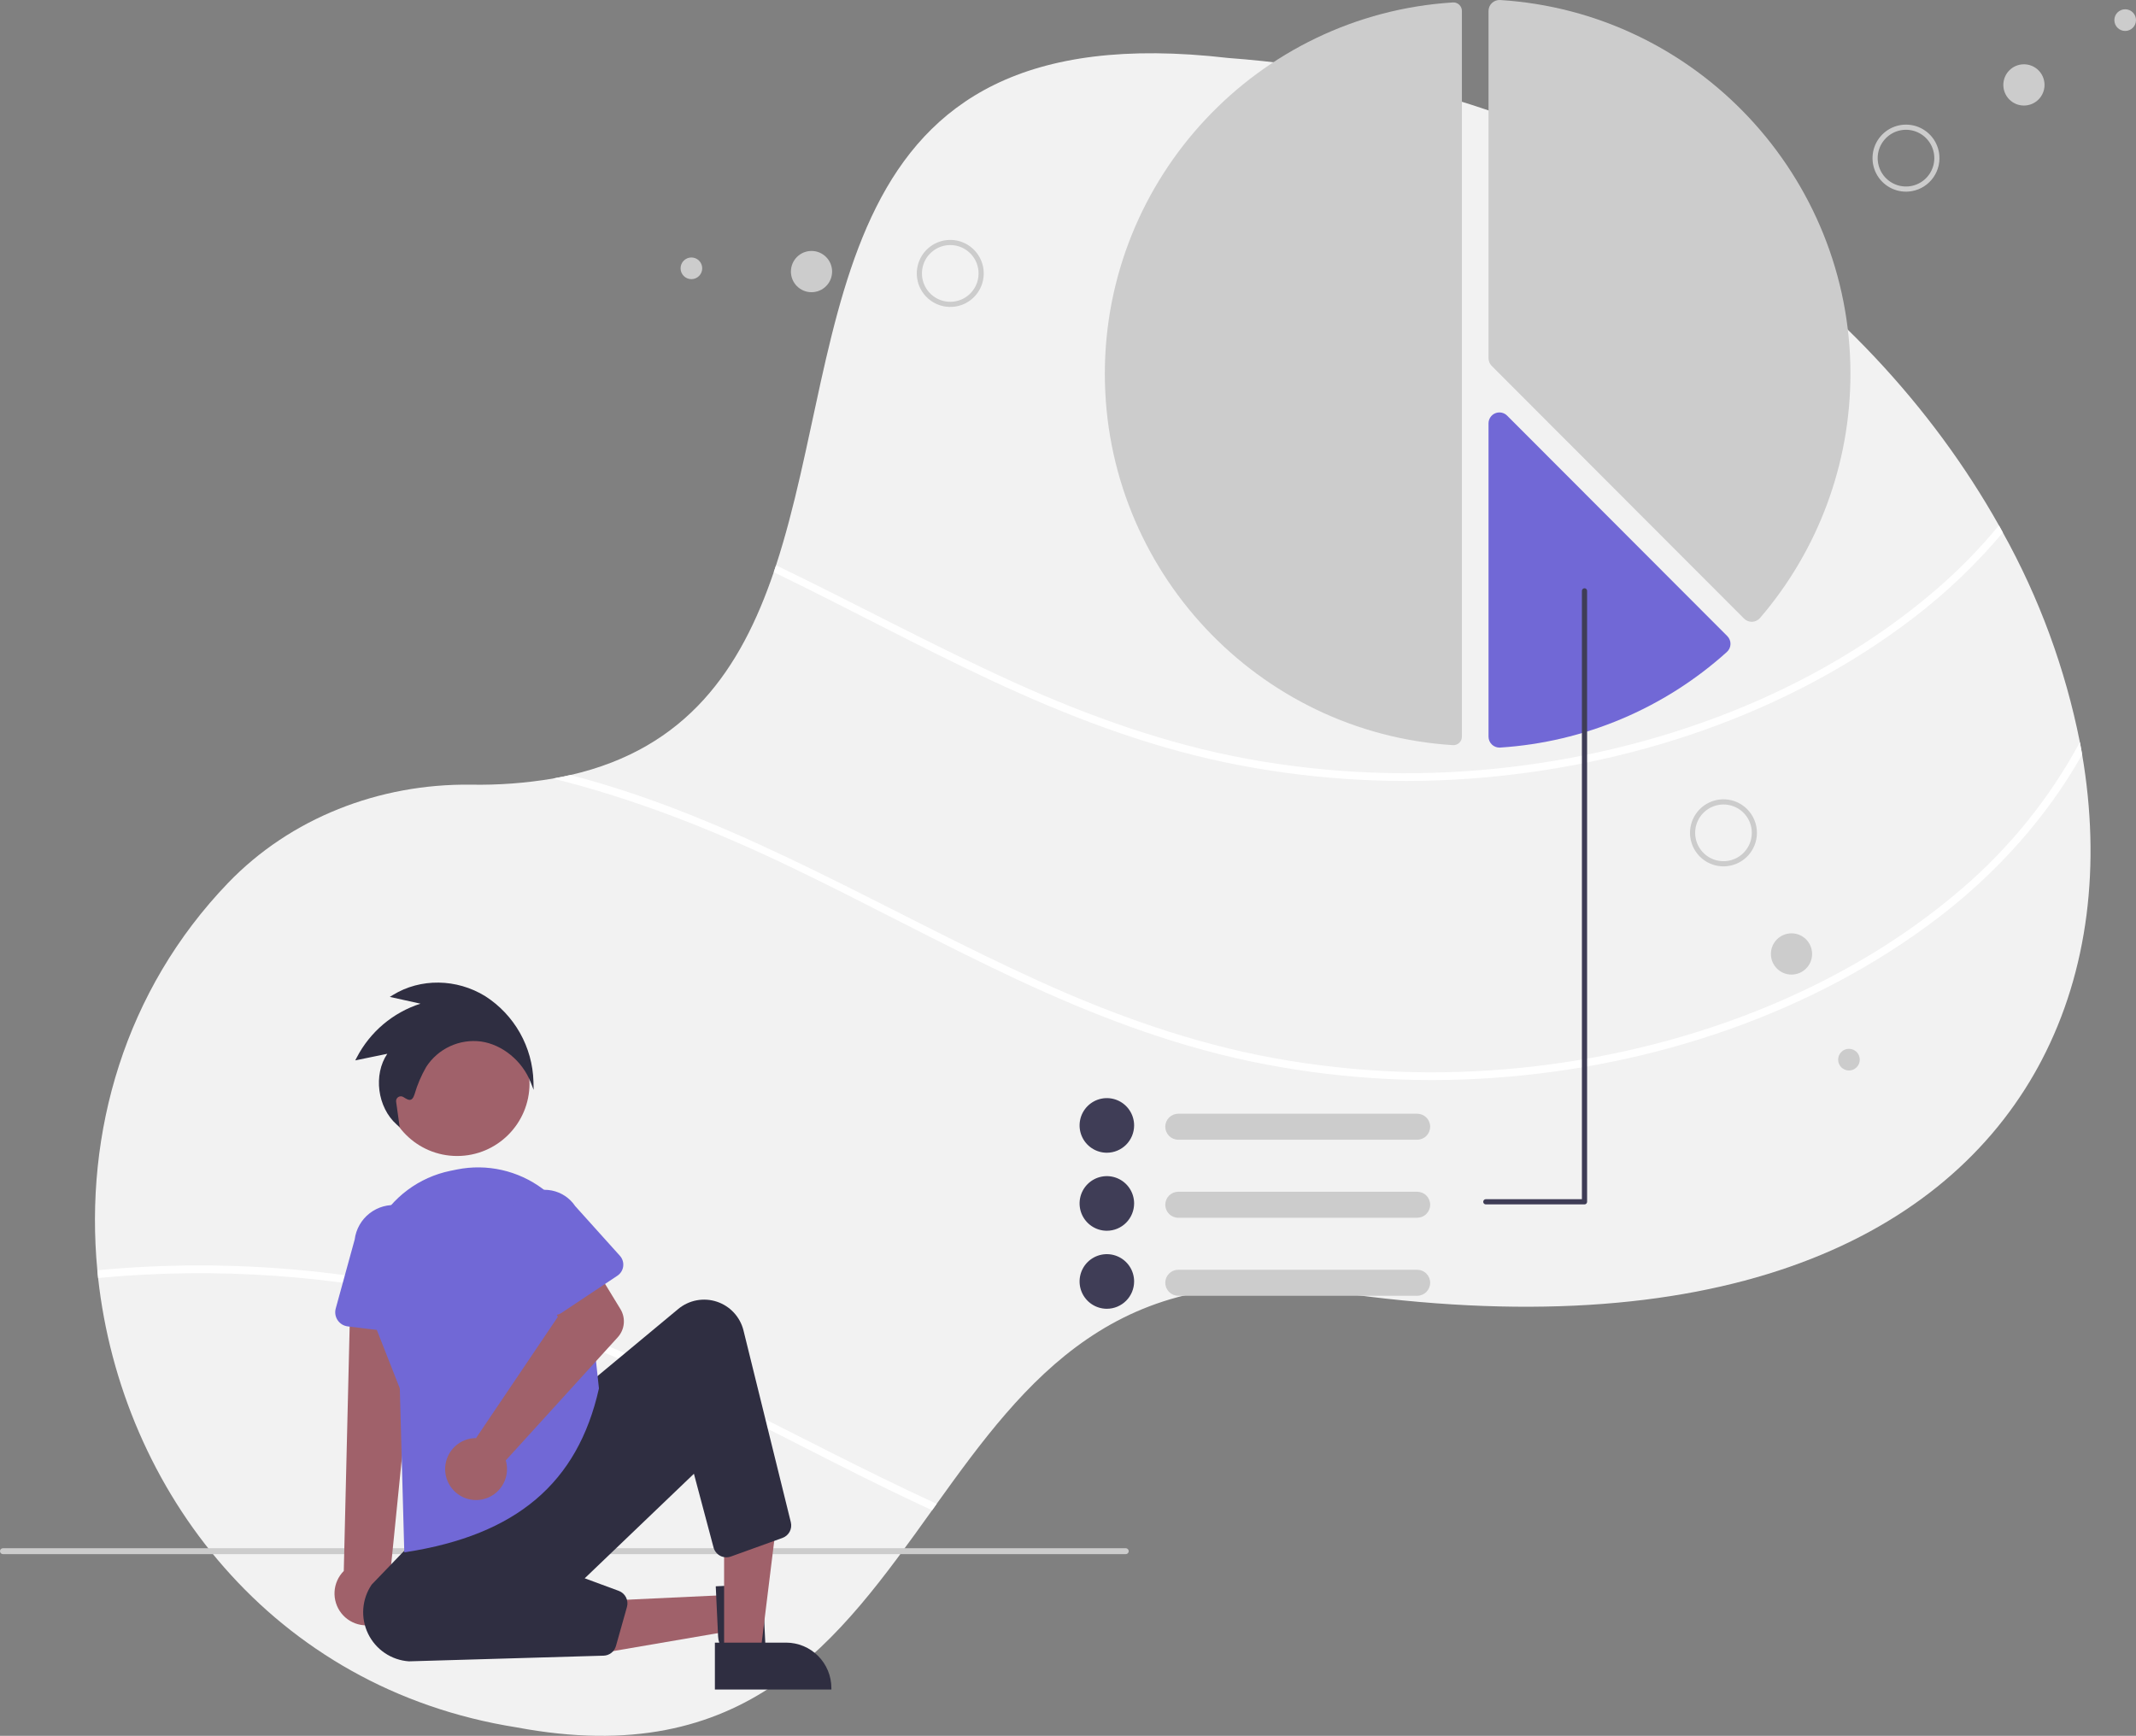 <svg width="283" height="230" viewBox="0 0 283 230" fill="none" xmlns="http://www.w3.org/2000/svg">
<rect x="0" y="0" width="283" height="230" fill="#808080" stroke="none"/>
<g clip-path="url(#clip0_8564_7797)">
<path d="M270.495 140.49C270.185 141.088 269.861 141.675 269.527 142.26C256.707 164.627 226.886 178.518 176.593 171.166C148.038 166.793 135.877 182.833 124.101 199.262C123.899 199.546 123.698 199.83 123.494 200.113C111.162 217.342 98.953 234.619 68.425 228.876C36.063 223.751 16.09 197.435 12.999 169.338C12.962 168.996 12.928 168.651 12.897 168.31C11.161 150.093 16.526 131.231 30.216 116.992C38.485 108.393 50.233 103.825 62.36 103.969C66.011 104.037 69.661 103.766 73.263 103.159C74.057 103.019 74.829 102.865 75.579 102.691C91.028 99.155 98.148 88.643 102.514 75.814C102.617 75.51 102.719 75.206 102.818 74.898C112.844 44.304 108.208 1.364 162.713 7.681C211.487 11.281 247.282 38.367 264.84 69.617C265.014 69.931 265.187 70.245 265.358 70.559C270.184 79.23 273.628 88.603 275.565 98.338C275.674 98.885 275.773 99.432 275.865 99.978C278.348 114.491 276.721 128.597 270.495 140.49Z" fill="#F2F2F2"/>
<path d="M265.358 70.559C261.859 74.724 257.916 78.494 253.6 81.802C236.785 94.717 215.489 101.72 194.479 103.189C183.681 103.949 172.831 103.211 162.235 100.996C151.456 98.734 141.174 94.751 131.217 90.097C121.532 85.571 112.134 80.467 102.514 75.814C102.617 75.51 102.719 75.205 102.818 74.898C113.308 79.954 123.582 85.526 134.195 90.344C144.193 94.884 154.543 98.587 165.367 100.569C176.167 102.532 187.188 102.965 198.108 101.853C219.06 99.742 240.374 92.001 256.482 78.15C259.506 75.55 262.302 72.695 264.84 69.616C265.014 69.93 265.188 70.245 265.358 70.559Z" fill="white"/>
<path d="M192.561 0.321C192.537 0.321 192.512 0.322 192.488 0.324C166.633 1.946 146.381 23.559 146.381 49.528C146.381 75.498 166.633 97.111 192.488 98.733C192.642 98.743 192.797 98.722 192.943 98.669C193.089 98.617 193.222 98.535 193.334 98.428C193.447 98.324 193.536 98.197 193.597 98.056C193.658 97.915 193.689 97.763 193.688 97.609V1.447C193.688 1.148 193.569 0.862 193.357 0.651C193.146 0.44 192.86 0.321 192.561 0.321Z" fill="#CCCCCC"/>
<path d="M232.091 82.387C231.708 82.387 231.34 82.234 231.069 81.963L197.639 48.483C197.505 48.349 197.398 48.19 197.326 48.015C197.253 47.839 197.216 47.651 197.216 47.461V1.447C197.216 1.25 197.256 1.054 197.334 0.873C197.412 0.692 197.527 0.529 197.672 0.394C197.816 0.258 197.987 0.153 198.174 0.086C198.361 0.018 198.56 -0.01 198.758 0.003C224.781 1.636 245.166 23.39 245.166 49.528C245.166 61.401 240.916 72.881 233.187 81.884C233.057 82.034 232.897 82.157 232.718 82.243C232.539 82.33 232.344 82.378 232.145 82.386C232.127 82.387 232.109 82.387 232.091 82.387Z" fill="#CCCCCC"/>
<path d="M198.666 99.057C198.297 99.057 197.942 98.916 197.672 98.663C197.528 98.529 197.413 98.366 197.334 98.184C197.256 98.003 197.216 97.807 197.216 97.609V56.093C197.216 55.807 197.301 55.528 197.46 55.29C197.618 55.052 197.844 54.867 198.107 54.758C198.371 54.648 198.661 54.62 198.941 54.675C199.221 54.731 199.478 54.869 199.68 55.071L228.852 84.286C228.99 84.425 229.099 84.591 229.172 84.773C229.244 84.956 229.279 85.151 229.274 85.347C229.269 85.543 229.224 85.737 229.142 85.915C229.06 86.093 228.943 86.253 228.797 86.385C220.492 93.873 209.908 98.337 198.755 99.054C198.726 99.056 198.695 99.057 198.666 99.057Z" fill="#7168D6"/>
<path d="M275.865 99.978C271.184 108.29 264.577 115.622 257.011 121.433C240.197 134.347 218.9 141.35 197.89 142.82C187.093 143.58 176.242 142.842 165.647 140.626C154.867 138.365 144.585 134.381 134.628 129.728C124.49 124.989 114.662 119.615 104.568 114.788C94.484 109.964 84.121 105.851 73.263 103.158C74.057 103.018 74.829 102.865 75.579 102.69C76.288 102.875 76.996 103.066 77.701 103.264C98.932 109.209 117.671 120.924 137.606 129.974C147.604 134.514 157.954 138.218 168.778 140.199C179.578 142.163 190.6 142.595 201.519 141.484C222.472 139.372 243.785 131.631 259.893 117.781C266.269 112.323 271.582 105.731 275.565 98.338C275.674 98.885 275.773 99.431 275.865 99.978Z" fill="white"/>
<path d="M65.079 172.959C85.997 178.815 104.493 190.273 124.101 199.262C123.899 199.546 123.698 199.829 123.494 200.113C122.996 199.884 122.501 199.655 122.006 199.423C111.868 194.684 102.04 189.31 91.946 184.483C81.647 179.556 71.059 175.371 59.949 172.682C44.591 168.978 28.726 167.847 12.999 169.338C12.962 168.996 12.928 168.651 12.897 168.309C30.428 166.652 48.115 168.228 65.079 172.959Z" fill="white"/>
<path d="M149.153 205.924H0.39C0.287 205.924 0.188 205.883 0.114 205.809C0.041 205.736 0 205.636 0 205.533C0 205.429 0.041 205.329 0.114 205.256C0.188 205.183 0.287 205.142 0.39 205.142H149.153C149.257 205.142 149.356 205.183 149.43 205.256C149.503 205.329 149.544 205.429 149.544 205.533C149.544 205.636 149.503 205.736 149.43 205.809C149.356 205.883 149.257 205.924 149.153 205.924Z" fill="#CCCCCC"/>
<path d="M60.567 153.17C65.863 153.17 70.157 148.87 70.157 143.565C70.157 138.261 65.863 133.961 60.567 133.961C55.271 133.961 50.977 138.261 50.977 143.565C50.977 148.87 55.271 153.17 60.567 153.17Z" fill="#A0616A"/>
<path d="M96.45 211.336L96.673 216.125L78.336 219.269L78.006 212.201L96.45 211.336Z" fill="#A0616A"/>
<path d="M101.028 209.896L101.537 220.783L101.342 220.793C99.835 220.892 98.334 220.528 97.04 219.75C95.869 219.003 95.195 217.969 95.142 216.837L94.831 210.187L101.028 209.896Z" fill="#2F2E41"/>
<path d="M95.937 219.216L100.724 219.215L103.001 200.724L95.936 200.724L95.937 219.216Z" fill="#A0616A"/>
<path d="M94.716 217.651L104.143 217.65C104.932 217.65 105.713 217.806 106.442 218.108C107.171 218.411 107.833 218.854 108.391 219.413C108.949 219.971 109.392 220.635 109.693 221.365C109.995 222.095 110.151 222.877 110.151 223.667V223.863L94.716 223.863L94.716 217.651Z" fill="#2F2E41"/>
<path d="M50.744 214.736C51.269 214.418 51.717 213.988 52.058 213.478C52.399 212.967 52.624 212.388 52.717 211.781C52.81 211.174 52.769 210.554 52.597 209.965C52.425 209.375 52.126 208.831 51.721 208.369L55.542 170.3L46.442 170.937L45.548 208.158C44.819 208.89 44.384 209.865 44.325 210.897C44.267 211.93 44.588 212.948 45.228 213.759C45.869 214.57 46.784 215.117 47.801 215.297C48.818 215.477 49.865 215.278 50.744 214.736Z" fill="#A0616A"/>
<path d="M55.497 176.899L46.068 175.748C45.8 175.715 45.541 175.625 45.311 175.483C45.081 175.342 44.884 175.152 44.733 174.927C44.583 174.702 44.482 174.448 44.439 174.181C44.396 173.913 44.41 173.64 44.482 173.379L46.993 164.234C47.168 162.86 47.88 161.612 48.972 160.763C50.065 159.914 51.449 159.534 52.821 159.705C54.193 159.877 55.441 160.586 56.292 161.678C57.143 162.77 57.526 164.155 57.359 165.53L57.605 174.981C57.612 175.251 57.56 175.52 57.454 175.769C57.348 176.018 57.189 176.241 56.989 176.423C56.789 176.605 56.553 176.742 56.295 176.824C56.038 176.906 55.765 176.932 55.497 176.899Z" fill="#7168D6"/>
<path d="M54.178 220.129C53.035 220.051 51.934 219.672 50.984 219.03C50.035 218.389 49.271 217.508 48.77 216.476C48.27 215.444 48.05 214.299 48.133 213.155C48.217 212.011 48.6 210.909 49.245 209.961L55.404 203.557L77.855 183.419L89.858 173.444C90.558 172.862 91.394 172.467 92.289 172.297C93.183 172.128 94.105 172.188 94.97 172.473C95.834 172.758 96.612 173.258 97.231 173.926C97.85 174.595 98.289 175.409 98.507 176.294L104.778 201.7C104.883 202.122 104.828 202.569 104.623 202.953C104.418 203.337 104.077 203.631 103.668 203.778L96.831 206.243C96.602 206.325 96.359 206.359 96.116 206.343C95.873 206.326 95.637 206.259 95.421 206.146C95.206 206.033 95.016 205.876 94.864 205.686C94.712 205.496 94.601 205.276 94.538 205.04L91.938 195.274L77.469 209.127L81.983 210.792C82.397 210.946 82.738 211.25 82.939 211.645C83.14 212.039 83.185 212.494 83.067 212.92L81.608 218.097C81.508 218.458 81.294 218.777 80.999 219.008C80.704 219.238 80.343 219.368 79.968 219.378L54.178 220.129Z" fill="#2F2E41"/>
<path d="M53.565 205.69L52.971 183.966L49.225 174.438C48.46 172.494 48.129 170.406 48.254 168.32C48.379 166.235 48.958 164.202 49.95 162.364C50.942 160.526 52.323 158.927 53.996 157.679C55.67 156.432 57.596 155.566 59.639 155.142C59.947 155.077 60.254 155.015 60.561 154.954C62.521 154.564 64.54 154.59 66.489 155.029C68.438 155.468 70.274 156.311 71.878 157.503C73.483 158.696 74.82 160.211 75.805 161.952C76.789 163.693 77.398 165.622 77.594 167.613L79.354 183.967L79.347 183.999C76.54 196.503 68.417 203.385 53.784 205.656L53.565 205.69Z" fill="#7168D6"/>
<path d="M62.425 190.6C62.638 190.567 62.854 190.551 63.07 190.552L73.909 174.481L71.856 170.242L77.839 166.304L82.201 173.455C82.553 174.032 82.709 174.709 82.645 175.383C82.581 176.057 82.3 176.691 81.845 177.192L67.01 193.504C67.243 194.304 67.228 195.156 66.965 195.947C66.703 196.738 66.206 197.43 65.541 197.932C64.876 198.433 64.075 198.72 63.243 198.754C62.411 198.788 61.589 198.568 60.886 198.122C60.182 197.677 59.631 197.027 59.305 196.26C58.979 195.493 58.894 194.645 59.06 193.829C59.228 193.012 59.639 192.266 60.24 191.689C60.841 191.112 61.603 190.732 62.425 190.6Z" fill="#A0616A"/>
<path d="M72.96 174.182C72.717 174.114 72.491 173.994 72.298 173.831C72.106 173.668 71.95 173.465 71.843 173.236L68.094 165.242C67.38 164.164 67.121 162.847 67.374 161.578C67.628 160.31 68.373 159.194 69.447 158.475C70.521 157.756 71.835 157.492 73.103 157.743C74.37 157.993 75.487 158.736 76.208 159.809L82.13 166.392C82.299 166.58 82.426 166.802 82.501 167.043C82.577 167.284 82.6 167.539 82.568 167.79C82.537 168.041 82.451 168.282 82.318 168.497C82.185 168.712 82.007 168.895 81.797 169.035L74.405 173.953C74.195 174.093 73.957 174.186 73.708 174.226C73.458 174.265 73.203 174.25 72.96 174.182Z" fill="#7168D6"/>
<path d="M187.763 151.015H156.109C155.652 151.015 155.215 150.834 154.892 150.511C154.57 150.187 154.388 149.749 154.388 149.292C154.388 148.835 154.57 148.397 154.892 148.074C155.215 147.751 155.652 147.569 156.109 147.569H187.763C188.219 147.569 188.657 147.751 188.979 148.074C189.302 148.397 189.483 148.835 189.483 149.292C189.483 149.749 189.302 150.187 188.979 150.511C188.657 150.834 188.219 151.015 187.763 151.015Z" fill="#CCCCCC"/>
<path d="M146.647 152.738C145.932 152.738 145.234 152.526 144.64 152.128C144.046 151.731 143.583 151.166 143.309 150.505C143.036 149.844 142.964 149.116 143.104 148.414C143.243 147.712 143.587 147.068 144.092 146.562C144.598 146.056 145.241 145.711 145.942 145.571C146.643 145.432 147.369 145.504 148.029 145.777C148.69 146.051 149.254 146.515 149.651 147.11C150.048 147.705 150.26 148.404 150.26 149.12C150.258 150.079 149.878 150.999 149.2 151.677C148.523 152.356 147.605 152.737 146.647 152.738Z" fill="#3F3D56"/>
<path d="M187.763 161.353H156.109C155.652 161.353 155.215 161.172 154.892 160.848C154.57 160.525 154.388 160.087 154.388 159.63C154.388 159.173 154.57 158.735 154.892 158.412C155.215 158.089 155.652 157.907 156.109 157.907H187.763C188.219 157.907 188.657 158.089 188.979 158.412C189.302 158.735 189.483 159.173 189.483 159.63C189.483 160.087 189.302 160.525 188.979 160.848C188.657 161.172 188.219 161.353 187.763 161.353Z" fill="#CCCCCC"/>
<path d="M146.647 163.076C145.932 163.076 145.234 162.864 144.64 162.466C144.046 162.069 143.583 161.504 143.309 160.843C143.036 160.181 142.964 159.454 143.104 158.752C143.243 158.05 143.587 157.406 144.092 156.9C144.598 156.394 145.241 156.049 145.942 155.909C146.643 155.77 147.369 155.841 148.029 156.115C148.69 156.389 149.254 156.853 149.651 157.448C150.048 158.043 150.26 158.742 150.26 159.458C150.258 160.417 149.877 161.337 149.2 162.015C148.523 162.693 147.605 163.075 146.647 163.076Z" fill="#3F3D56"/>
<path d="M187.763 171.691H156.109C155.652 171.691 155.215 171.509 154.892 171.186C154.57 170.863 154.388 170.425 154.388 169.968C154.388 169.511 154.57 169.073 154.892 168.75C155.215 168.427 155.652 168.245 156.109 168.245H187.763C188.219 168.245 188.657 168.427 188.979 168.75C189.302 169.073 189.483 169.511 189.483 169.968C189.483 170.425 189.302 170.863 188.979 171.186C188.657 171.509 188.219 171.691 187.763 171.691Z" fill="#CCCCCC"/>
<path d="M146.647 173.414C145.932 173.414 145.234 173.202 144.64 172.804C144.046 172.407 143.583 171.842 143.309 171.18C143.036 170.519 142.964 169.792 143.104 169.09C143.243 168.388 143.587 167.743 144.092 167.237C144.598 166.731 145.241 166.387 145.942 166.247C146.643 166.108 147.369 166.179 148.029 166.453C148.69 166.727 149.254 167.191 149.651 167.786C150.048 168.381 150.26 169.08 150.26 169.796C150.258 170.755 149.878 171.675 149.2 172.353C148.523 173.031 147.605 173.413 146.647 173.414Z" fill="#3F3D56"/>
<path d="M196.857 159.584H209.932C210.023 159.584 210.111 159.547 210.175 159.483C210.24 159.418 210.276 159.33 210.276 159.239V78.289C210.276 78.198 210.24 78.11 210.175 78.045C210.111 77.981 210.023 77.944 209.932 77.944C209.841 77.944 209.753 77.981 209.689 78.045C209.624 78.11 209.588 78.198 209.588 78.289V158.894H196.857C196.812 158.894 196.767 158.903 196.725 158.92C196.683 158.938 196.645 158.963 196.613 158.995C196.581 159.027 196.556 159.065 196.538 159.107C196.521 159.149 196.512 159.194 196.512 159.239C196.512 159.284 196.521 159.329 196.538 159.371C196.556 159.413 196.581 159.451 196.613 159.483C196.645 159.515 196.683 159.54 196.725 159.558C196.767 159.575 196.812 159.584 196.857 159.584Z" fill="#3F3D56"/>
<path d="M252.882 25.381C252.008 25.451 251.132 25.261 250.366 24.833C249.6 24.405 248.978 23.76 248.578 22.978C248.179 22.196 248.02 21.313 248.121 20.44C248.223 19.568 248.58 18.745 249.149 18.076C249.717 17.407 250.471 16.922 251.314 16.682C252.158 16.442 253.054 16.458 253.889 16.727C254.723 16.997 255.459 17.509 256.004 18.198C256.548 18.887 256.876 19.722 256.946 20.597C257.041 21.771 256.666 22.935 255.903 23.832C255.141 24.729 254.054 25.286 252.882 25.381ZM252.827 24.7C253.567 24.64 254.272 24.362 254.854 23.901C255.436 23.44 255.869 22.816 256.097 22.109C256.325 21.401 256.338 20.642 256.136 19.927C255.933 19.212 255.523 18.574 254.958 18.092C254.392 17.61 253.697 17.307 252.96 17.221C252.223 17.135 251.477 17.27 250.816 17.609C250.156 17.947 249.61 18.475 249.249 19.124C248.887 19.773 248.726 20.515 248.786 21.256C248.825 21.748 248.961 22.227 249.186 22.666C249.41 23.106 249.719 23.496 250.094 23.816C250.47 24.136 250.904 24.379 251.373 24.53C251.842 24.682 252.336 24.74 252.827 24.7Z" fill="#CCCCCC"/>
<path d="M268.152 13.985C269.66 13.985 270.881 12.761 270.881 11.252C270.881 9.742 269.66 8.519 268.152 8.519C266.645 8.519 265.423 9.742 265.423 11.252C265.423 12.761 266.645 13.985 268.152 13.985Z" fill="#CCCCCC"/>
<path d="M281.566 4.101C282.358 4.101 283 3.458 283 2.665C283 1.872 282.358 1.229 281.566 1.229C280.775 1.229 280.133 1.872 280.133 2.665C280.133 3.458 280.775 4.101 281.566 4.101Z" fill="#CCCCCC"/>
<path d="M232.045 112.8C231.561 113.533 230.872 114.106 230.063 114.446C229.254 114.786 228.363 114.879 227.502 114.712C226.641 114.545 225.849 114.126 225.225 113.508C224.602 112.89 224.176 112.101 224 111.24C223.824 110.38 223.908 109.486 224.239 108.673C224.571 107.86 225.135 107.163 225.862 106.671C226.589 106.18 227.445 105.915 228.322 105.91C229.199 105.906 230.058 106.162 230.79 106.646C231.77 107.296 232.453 108.309 232.688 109.463C232.923 110.617 232.692 111.817 232.045 112.8ZM225.214 108.28C224.805 108.9 224.589 109.628 224.593 110.371C224.596 111.114 224.82 111.84 225.236 112.455C225.651 113.071 226.24 113.55 226.927 113.831C227.614 114.112 228.369 114.182 229.096 114.034C229.823 113.885 230.49 113.523 231.012 112.995C231.534 112.467 231.888 111.795 232.029 111.066C232.17 110.336 232.092 109.581 231.804 108.895C231.517 108.21 231.033 107.626 230.414 107.216C229.583 106.668 228.569 106.472 227.594 106.671C226.62 106.871 225.764 107.449 225.214 108.28Z" fill="#CCCCCC"/>
<path d="M237.357 129.134C238.865 129.134 240.086 127.911 240.086 126.401C240.086 124.892 238.865 123.668 237.357 123.668C235.85 123.668 234.628 124.892 234.628 126.401C234.628 127.911 235.85 129.134 237.357 129.134Z" fill="#CCCCCC"/>
<path d="M244.97 141.84C245.762 141.84 246.403 141.197 246.403 140.404C246.403 139.612 245.762 138.969 244.97 138.969C244.178 138.969 243.536 139.612 243.536 140.404C243.536 141.197 244.178 141.84 244.97 141.84Z" fill="#CCCCCC"/>
<path d="M121.93 38.207C121.54 37.42 121.391 36.535 121.503 35.664C121.615 34.793 121.982 33.974 122.558 33.312C123.135 32.65 123.894 32.174 124.741 31.944C125.587 31.714 126.483 31.741 127.314 32.02C128.146 32.3 128.875 32.821 129.411 33.516C129.948 34.211 130.266 35.05 130.326 35.926C130.386 36.803 130.185 37.677 129.749 38.439C129.312 39.201 128.66 39.817 127.875 40.208C126.821 40.73 125.604 40.813 124.489 40.438C123.375 40.063 122.455 39.261 121.93 38.207ZM129.262 34.558C128.932 33.892 128.412 33.34 127.768 32.97C127.124 32.6 126.385 32.43 125.645 32.481C124.904 32.532 124.195 32.802 123.608 33.256C123.021 33.71 122.581 34.329 122.345 35.033C122.108 35.738 122.086 36.497 122.28 37.214C122.474 37.931 122.876 38.575 123.436 39.063C123.995 39.552 124.687 39.863 125.423 39.958C126.159 40.053 126.907 39.927 127.571 39.596C128.462 39.151 129.14 38.371 129.457 37.427C129.774 36.483 129.704 35.451 129.262 34.558Z" fill="#CCCCCC"/>
<path d="M107.517 38.717C109.025 38.717 110.246 37.494 110.246 35.984C110.246 34.475 109.025 33.251 107.517 33.251C106.01 33.251 104.788 34.475 104.788 35.984C104.788 37.494 106.01 38.717 107.517 38.717Z" fill="#CCCCCC"/>
<path d="M91.603 36.988C92.395 36.988 93.037 36.345 93.037 35.552C93.037 34.759 92.395 34.116 91.603 34.116C90.811 34.116 90.17 34.759 90.17 35.552C90.17 36.345 90.811 36.988 91.603 36.988Z" fill="#CCCCCC"/>
<path d="M70.701 144.406L70.302 143.386C69.199 140.571 66.562 138.407 63.74 138.002C62.332 137.817 60.9 138.037 59.612 138.635C58.324 139.233 57.231 140.185 56.462 141.381C55.809 142.515 55.294 143.723 54.927 144.979C54.801 145.353 54.675 145.624 54.431 145.706C54.157 145.805 53.884 145.636 53.432 145.355C53.331 145.292 53.214 145.26 53.096 145.261C52.977 145.262 52.861 145.297 52.762 145.362C52.662 145.427 52.583 145.518 52.534 145.627C52.484 145.735 52.467 145.854 52.483 145.972L52.957 149.362L52.56 149.009C49.978 146.707 49.448 142.376 51.313 139.628L47.068 140.502L47.259 140.136C49.022 136.728 52.061 134.158 55.711 132.988L51.645 132.091L52.056 131.838C55.697 129.591 60.5 129.655 64.292 131.995C66.197 133.217 67.774 134.887 68.887 136.859C70.001 138.831 70.615 141.046 70.678 143.31L70.701 144.406Z" fill="#2F2E41"/>
</g>
<defs>
<clipPath id="clip0_8564_7797">
<rect width="283" height="230" fill="white"/>
</clipPath>
</defs>
</svg>
